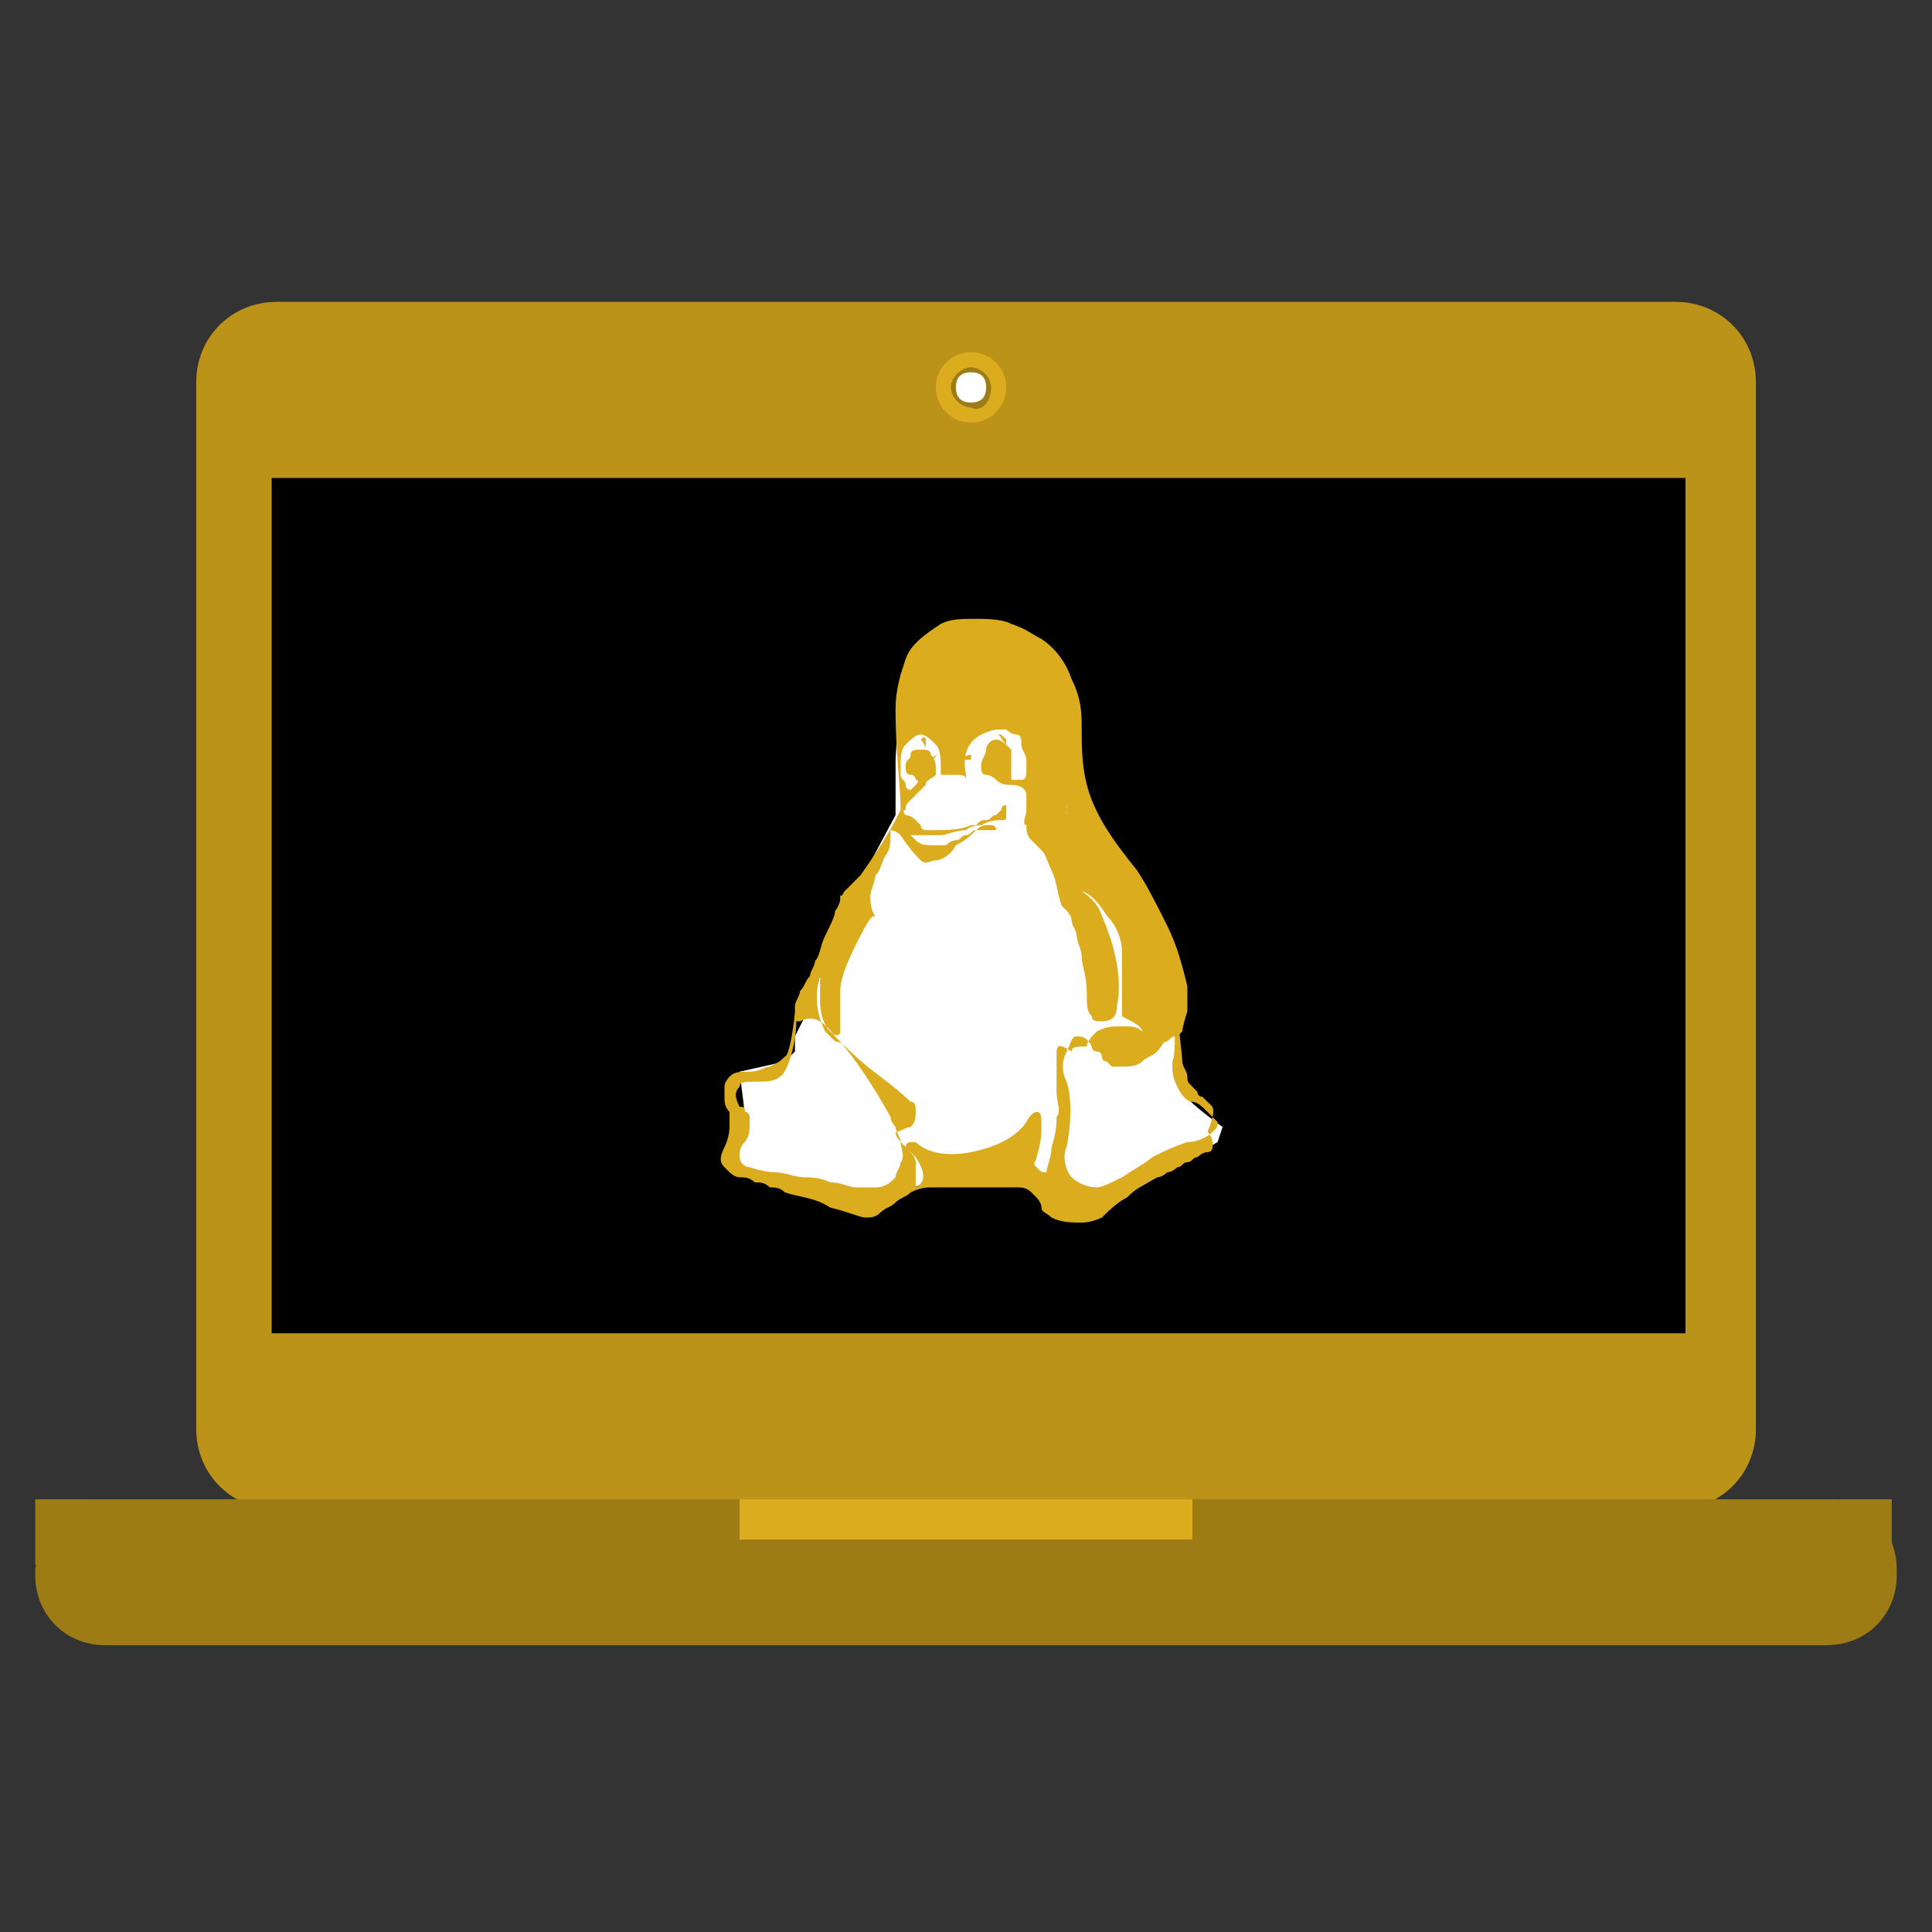 <?xml version="1.0" encoding="utf-8"?>
<!-- Generator: Adobe Illustrator 26.0.1, SVG Export Plug-In . SVG Version: 6.00 Build 0)  -->
<svg version="1.1" id="Calque_1" xmlns="http://www.w3.org/2000/svg" xmlns:xlink="http://www.w3.org/1999/xlink" x="0px" y="0px"
	 viewBox="0 0 38.4 38.4" style="enable-background:new 0 0 38.4 38.4;" xml:space="preserve">
<rect x="0" y="0" width="38.4" height="38.4" fill="#333333" stroke="none"/>
<style type="text/css">
	.st0{fill:#bb9318;}
	.st1{fill:#9d7c16;}
	.st2{fill:#dbac1d;}
	.st3{fill:#FFFFFF;}
</style>
<g>
	<path class="st0" d="M5.5,6h27.8c0.9,0,1.6,0.7,1.6,1.6v20.8c0,0.9-0.7,1.6-1.6,1.6H5.5c-0.9,0-1.6-0.7-1.6-1.6V7.6
		C3.9,6.7,4.6,6,5.5,6z"/>
	<rect x="5.4" y="9.5" width="28.1" height="17"/>
	<path class="st1" d="M2.1,29.8h34.2c0.8,0,1.4,0.6,1.4,1.4v0.1c0,0.8-0.6,1.4-1.4,1.4H2.1c-0.8,0-1.4-0.6-1.4-1.4v-0.1
		C0.8,30.4,1.4,29.8,2.1,29.8z"/>
	<rect x="0.7" y="29.8" class="st1" width="36.9" height="1.3"/>
	<rect x="14.7" y="29.8" class="st2" width="9" height="0.8"/>
	<circle class="st2" cx="19.3" cy="7.7" r="0.7"/>
	<path class="st1" d="M19.7,7.7c0-0.2-0.2-0.4-0.4-0.4c-0.2,0-0.4,0.2-0.4,0.4s0.2,0.4,0.4,0.4C19.5,8.2,19.7,8,19.7,7.7"/>
	<path class="st3" d="M19.6,7.7c0-0.2-0.1-0.3-0.3-0.3c-0.2,0-0.3,0.1-0.3,0.3C19,7.9,19.1,8,19.3,8C19.5,8,19.6,7.9,19.6,7.7"/>
</g>
<g>
	<g>
		<path class="st3" d="M17.9,13.4l-0.1,1.7v1.1L17,17.7l-0.5,0.8l-0.3,1.3l-0.4,0.8v0.3l-0.2,0.2l-0.9,0.2l0.1,0.8L14.6,23l0.2,0.2
			l2.7,0.7l1.8-0.8l1.6,0.3l0.7,0.5l0.7-0.1l1.9-1.1l0.1-0.3c0,0-1-0.7-0.9-0.9c0.1-0.2,0-1.2,0-1.2c-0.9-0.7-0.6-1.5-0.8-2.2
			l-1.6-2.5l-0.2-2.2l-0.5-0.3l-1,0L17.9,13.4z"/>
		<g>
			<path class="st2" d="M18.5,15.1C18.5,15.2,18.5,15.2,18.5,15.1C18.6,15.2,18.6,15.1,18.5,15.1c0.1-0.1,0.1-0.1,0.2-0.1
				c0,0,0,0-0.1,0C18.6,15.1,18.5,15.1,18.5,15.1z"/>
			<path class="st2" d="M19.1,15.1c0,0,0.1,0,0.1,0c0,0,0.1,0,0.1,0c0,0,0,0,0-0.1C19.3,15,19.2,15,19.1,15.1z"/>
			<path class="st2" d="M24,21.9c0,0,0,0-0.1-0.1c-0.1,0-0.1-0.1-0.1-0.1c0,0-0.1-0.1-0.1-0.1c-0.1-0.1-0.1-0.1-0.1-0.2
				c0-0.1-0.1-0.2-0.1-0.3c0-0.1-0.1-0.9-0.1-1c-0.1,0.1,0,0.8-0.1,1c0,0.2,0,0.3,0.1,0.5c0.1,0.2,0.2,0.3,0.3,0.3
				c0.1,0,0.2,0.1,0.3,0.2s0.1,0.1,0.2,0.2c0,0.1,0,0.1-0.1,0.2c-0.1,0.1-0.3,0.2-0.5,0.2c-0.3,0.1-0.5,0.2-0.7,0.3
				c-0.1,0.1-0.3,0.2-0.6,0.4c-0.2,0.1-0.4,0.2-0.5,0.2c-0.2,0-0.4-0.1-0.5-0.2s-0.2-0.4-0.1-0.6c0.1-0.5,0.1-1,0-1.3
				c-0.1-0.2-0.1-0.4,0-0.6s0.1-0.3,0.2-0.3c0.1,0,0.2,0,0.3,0.2c0,0,0,0.1,0.1,0.1s0.1,0.1,0.1,0.1c0,0,0,0.1,0.1,0.1
				c0,0,0.1,0.1,0.1,0.1c0.1,0,0.1,0,0.2,0c0.1,0,0.3,0,0.4-0.1c0.1-0.1,0.2-0.1,0.3-0.2c0.1-0.1,0.1-0.2,0.2-0.2
				c0.1-0.1,0.1-0.1,0.2-0.1c0,0,0.1-0.1,0.1-0.1c0-0.1,0.1-0.4,0.1-0.4s0-0.3,0-0.5c-0.1-0.4-0.2-0.8-0.4-1.2
				c-0.2-0.4-0.4-0.8-0.6-1.1c-0.4-0.5-0.7-0.9-0.9-1.4c-0.2-0.5-0.2-1-0.2-1.4c0-0.3,0-0.6-0.2-1c-0.1-0.3-0.3-0.6-0.6-0.8
				c-0.2-0.1-0.3-0.2-0.6-0.3c-0.2-0.1-0.5-0.1-0.7-0.1c-0.3,0-0.5,0-0.7,0.1c-0.3,0.2-0.6,0.4-0.7,0.7c-0.1,0.3-0.2,0.6-0.2,1
				c0,0.9,0.1,1.5,0.1,2c-0.1,0.2-0.3,0.6-0.8,1.3c-0.1,0.1-0.2,0.2-0.3,0.3c-0.1,0.1-0.1,0.3-0.2,0.4c0,0.1-0.1,0.3-0.2,0.5
				c-0.1,0.2-0.1,0.4-0.2,0.5c0,0.1-0.1,0.2-0.1,0.3c-0.1,0.1-0.1,0.2-0.2,0.3c0,0.1-0.1,0.2-0.1,0.3c0,0.1,0,0.2,0,0.2
				c0,0.1,0,0.1,0.1,0.1c0.2-0.1,0.4-0.1,0.7,0.3c0.2,0.2,0.6,0.7,1.1,1.6c0,0.1,0.1,0.2,0.1,0.2c0,0.1,0.1,0.2,0.1,0.3
				c0,0.1,0.1,0.3,0,0.4c0,0.1-0.1,0.2-0.1,0.3c-0.1,0.1-0.2,0.2-0.4,0.2c-0.1,0-0.2,0-0.4,0c-0.1,0-0.3-0.1-0.5-0.1
				c-0.2-0.1-0.4-0.1-0.5-0.1c-0.2,0-0.4-0.1-0.6-0.1s-0.5-0.1-0.5-0.1c-0.1,0-0.2-0.1-0.2-0.2c0-0.1,0-0.2,0.1-0.3
				c0.1-0.1,0.1-0.3,0.1-0.3c0,0,0-0.1,0-0.1s0-0.1,0-0.1s0-0.1-0.1-0.1c0-0.1,0-0.1-0.1-0.1c-0.1-0.2-0.1-0.3,0-0.4
				c0-0.1,0.1-0.1,0.3-0.1c0.2,0,0.4,0,0.5-0.1c0.2-0.1,0.4-1,0.3-1.3c0,0.1-0.1,0.9-0.2,0.9c-0.1,0.1-0.1,0.1-0.3,0.2
				c-0.1,0-0.2,0.1-0.4,0.1c-0.2,0-0.3,0-0.4,0.1c0,0-0.1,0.1-0.1,0.2c0,0.1,0,0.2,0,0.2c0,0.1,0,0.2,0.1,0.3c0,0.1,0,0.2,0,0.3
				c0,0,0,0.2-0.1,0.4c-0.1,0.2-0.1,0.3,0,0.4c0,0,0.1,0.1,0.1,0.1s0.1,0.1,0.2,0.1c0.1,0,0.2,0,0.3,0.1c0.1,0,0.2,0,0.3,0.1
				c0.1,0,0.2,0,0.3,0.1c0.3,0.1,0.6,0.1,0.9,0.3c0.4,0.1,0.6,0.2,0.7,0.2c0.1,0,0.2,0,0.3-0.1c0.1-0.1,0.2-0.1,0.3-0.2
				c0.1-0.1,0.2-0.1,0.3-0.2c0.2-0.1,0.3-0.1,0.5-0.1c0.1,0,0.2,0,0.4,0c0.2,0,0.3,0,0.4,0c0.4,0,0.6,0,0.8,0c0.1,0,0.2,0,0.3,0.1
				s0.1,0.1,0.1,0.1c0,0,0.1,0.1,0.1,0.2c0,0.1,0.1,0.1,0.2,0.2c0.2,0.1,0.4,0.1,0.6,0.1s0.4-0.1,0.4-0.1c0.1-0.1,0.3-0.3,0.5-0.4
				c0.2-0.2,0.4-0.3,0.6-0.4c0,0,0.1,0,0.2-0.1c0.1,0,0.2-0.1,0.2-0.1c0.1,0,0.1-0.1,0.2-0.1c0.1,0,0.1-0.1,0.2-0.1
				c0,0,0.1-0.1,0.2-0.1c0.1,0,0.1-0.1,0.1-0.1c0,0,0-0.1,0-0.1c0,0,0-0.1-0.1-0.2C24.2,22,24.1,22,24,21.9z M20.8,15.8
				C20.8,15.8,20.8,15.8,20.8,15.8C20.8,15.8,20.8,15.8,20.8,15.8C20.8,15.9,20.8,15.9,20.8,15.8c0.1,0.1,0.1,0.1,0.1,0.1
				c0,0,0,0,0.1,0.1c0,0,0.1,0,0.1,0c0,0,0.1,0,0.1,0c0,0,0,0,0,0.1c0,0,0,0.1,0,0.1c0,0-0.1,0.1-0.1,0.1c-0.1,0-0.2-0.1-0.3-0.2
				C20.7,16,20.7,15.9,20.8,15.8z M20,13.3C20,13.3,20,13.3,20,13.3c0-0.1,0-0.1,0-0.1c0,0,0-0.1,0-0.1c0,0,0,0,0.1,0
				c0,0,0.1,0,0.2,0.1c0,0,0,0,0.1,0c0,0,0,0,0.1,0s0,0,0,0c0,0,0,0-0.1,0c0,0-0.1,0-0.1,0c0,0-0.1,0-0.1,0c0,0-0.1,0-0.1,0.1
				c0,0-0.1,0-0.1,0.1c0,0,0,0-0.1,0C19.9,13.4,19.9,13.4,20,13.3C19.9,13.4,19.9,13.4,20,13.3z M16.8,18.2
				C16.9,18.1,16.9,18.1,16.8,18.2c0.1-0.1,0.1-0.1,0.1-0.2c0,0,0-0.1,0-0.1c0,0,0,0,0,0c0,0,0,0,0,0c0,0,0,0,0,0s0,0,0,0
				c0,0,0,0,0,0c0,0,0,0,0,0c0,0,0,0,0,0s0,0,0,0C17,18.1,16.9,18.2,16.8,18.2C16.9,18.2,16.8,18.2,16.8,18.2
				C16.8,18.2,16.8,18.2,16.8,18.2z M21,21.7c0,0.2,0.1,0.4,0,0.5c0,0.1,0,0.3-0.1,0.6c0,0.2-0.1,0.4-0.1,0.5c-0.1,0-0.1,0-0.2-0.1
				s0-0.1,0-0.2c0.1-0.3,0.1-0.5,0.1-0.6c0-0.2,0-0.3-0.1-0.3c0,0-0.1,0-0.2,0.2c-0.2,0.3-0.6,0.5-1.1,0.6c-0.5,0.1-0.9,0-1.1-0.2
				c0,0-0.1,0-0.1,0c0,0-0.1,0-0.1,0.1c0,0,0,0,0,0c0,0,0,0,0.1,0.1c0,0,0.1,0.1,0.1,0.1c0.2,0.3,0.2,0.5,0,0.6c0-0.2,0-0.3,0-0.5
				c0-0.1-0.1-0.2-0.2-0.3c-0.1-0.1-0.2-0.2-0.2-0.3c0.1,0,0.2-0.1,0.3-0.1c0.1-0.1,0.1-0.2,0.1-0.3c0-0.1,0-0.2-0.1-0.2
				c0,0-0.2-0.2-0.6-0.5c-0.4-0.3-0.6-0.5-0.7-0.6c0,0-0.1-0.1-0.2-0.1c-0.1-0.1-0.1-0.1-0.2-0.2c-0.2-0.4-0.2-0.8-0.1-1.1l0,0
				c0,0,0,0,0,0.1c0,0.1,0,0.2,0,0.4c0,0.3,0.1,0.5,0.2,0.6c0.1,0.1,0.2,0.1,0.2,0c0,0,0-0.2,0-0.4c0-0.2,0-0.4,0-0.4
				c0-0.2,0.1-0.5,0.3-0.9c0.2-0.4,0.3-0.6,0.4-0.6c-0.1-0.1-0.1-0.3-0.1-0.4c0-0.1,0.1-0.3,0.1-0.4c0.1-0.1,0.1-0.2,0.2-0.4
				c0.1-0.1,0.1-0.3,0.1-0.4c0,0,0-0.1,0-0.1c0,0,0.1,0,0.2,0.1c0.2,0.3,0.3,0.4,0.4,0.5c0.1,0.1,0.2,0,0.3,0s0.3-0.1,0.4-0.3
				c0.2-0.1,0.3-0.2,0.4-0.3c0,0,0,0,0.1,0c0,0,0,0,0.1,0s0,0,0.1,0c0,0,0,0,0.1,0c0,0,0,0,0,0c0,0,0,0,0,0s0,0,0,0
				c0,0,0-0.1-0.1-0.1c0,0-0.1,0-0.1,0c0,0-0.1,0-0.2,0.1c-0.1,0-0.1,0.1-0.2,0.1c-0.1,0-0.1,0.1-0.2,0.1c-0.1,0-0.2,0.1-0.2,0.1
				c-0.1,0-0.2,0-0.2,0c-0.2,0-0.3,0-0.4-0.1c-0.1-0.1-0.1-0.1-0.1-0.1c0,0,0,0,0.1,0c0.2,0,0.4,0,0.5,0c0.1,0,0.3-0.1,0.5-0.1
				c0,0,0.1-0.1,0.3-0.1c0.2-0.1,0.3-0.1,0.4-0.1c0.1,0,0.1,0,0.1-0.1c0,0,0-0.1,0-0.1c0,0,0,0,0-0.1c0,0-0.1,0-0.1,0.1
				c0,0-0.1,0.1-0.1,0.1c-0.1,0-0.1,0.1-0.2,0.1c-0.1,0-0.1,0-0.2,0.1c-0.1,0-0.1,0-0.1,0c-0.2,0.1-0.5,0.1-0.7,0.1
				c-0.1,0-0.2,0-0.2,0c-0.1,0-0.1-0.1-0.1-0.1s-0.1-0.1-0.1-0.1s-0.1-0.1-0.2-0.1c0,0-0.1-0.1,0-0.1c0-0.1,0-0.1,0.1-0.2
				c0,0,0,0,0.1-0.1s0.1-0.1,0.2-0.2c0-0.1,0.1-0.1,0.2-0.2c0,0,0-0.1,0-0.1c0-0.1,0-0.2-0.1-0.3c0-0.1-0.1-0.1-0.2-0.1
				c-0.1,0-0.2,0-0.2,0.1c0,0.1-0.1,0.1-0.1,0.2c0,0.1,0,0.2,0.1,0.2s0.1,0.1,0.1,0.1c0,0,0.1,0,0,0.1c0,0-0.1,0.1-0.1,0.1
				c0,0-0.1,0-0.1-0.1c0-0.1-0.1-0.1-0.1-0.2c0-0.1,0-0.2,0-0.2c0-0.1,0-0.3,0.1-0.4s0.2-0.2,0.3-0.2c0.1,0,0.2,0.1,0.3,0.2
				c0.1,0.1,0.1,0.3,0.1,0.6c0,0,0,0,0.1,0c0.1,0,0.1,0,0.2,0c0.1,0,0.2,0,0.2,0.1c0,0,0,0,0-0.1c-0.1-0.5,0.1-0.8,0.6-0.9
				c0.1,0,0.1,0,0.2,0c0,0,0.1,0.1,0.2,0.1c0.1,0,0.1,0.1,0.1,0.2c0,0.1,0.1,0.2,0.1,0.3c0,0,0,0.1,0,0.2c0,0.1,0,0.2-0.1,0.2
				c-0.1,0-0.2,0-0.2,0c0,0,0-0.1,0-0.2c0-0.1,0-0.2,0-0.4c-0.1-0.1-0.2-0.2-0.3-0.2c-0.1,0-0.2,0.1-0.2,0.2c0,0.1-0.1,0.2-0.1,0.3
				c0,0.1,0,0.2,0.1,0.2c0,0,0.1,0,0.2,0.1c0.1,0.1,0.2,0.1,0.3,0.1c0.2,0,0.3,0.1,0.3,0.2c0,0.1,0,0.2,0,0.3s-0.1,0.3,0,0.3
				c0,0.1,0,0.2,0.1,0.3s0.1,0.1,0.2,0.2c0.1,0.1,0.1,0.2,0.2,0.4c0.1,0.2,0.1,0.4,0.2,0.7c0,0,0,0,0,0c0,0,0.1,0.1,0.1,0.1
				s0.1,0.1,0.1,0.2c0,0.1,0.1,0.2,0.1,0.3c0,0.1,0.1,0.3,0.1,0.4c0,0.2,0.1,0.4,0.1,0.7c0,0.3,0,0.4,0.1,0.5c0,0.1,0.1,0.1,0.2,0.1
				c0.2,0,0.3-0.1,0.3-0.3c0.1-0.5,0-1.1-0.3-1.8c-0.1-0.3-0.3-0.4-0.4-0.5c0.2,0.1,0.3,0.2,0.5,0.5c0.2,0.2,0.3,0.5,0.3,0.7
				c0,0,0,0.1,0,0.2c0,0.1,0,0.1,0,0.2c0,0,0,0.1,0,0.1c0,0.1,0,0.1,0,0.1c0,0,0,0.1,0,0.1c0,0.1,0,0.1,0,0.1c0,0,0,0.1,0,0.1
				c0,0.1,0,0.1,0,0.2c0,0.1,0,0.1,0,0.2c0.2,0.1,0.4,0.2,0.4,0.3c-0.1-0.1-0.2-0.1-0.4-0.1c-0.2,0-0.3,0-0.5,0.1
				c-0.1,0.1-0.2,0.2-0.2,0.3c-0.2,0-0.3,0-0.3,0.1C21,20.7,21,20.8,21,21C21,21.2,21,21.4,21,21.7z M18.3,14.7
				C18.3,14.7,18.3,14.6,18.3,14.7C18.3,14.6,18.3,14.6,18.3,14.7c0.1-0.1,0.1,0,0.1,0c0,0.1,0,0.1,0,0.2c0,0,0,0,0,0
				C18.4,14.9,18.4,14.8,18.3,14.7C18.4,14.7,18.4,14.7,18.3,14.7z M20,14.8L20,14.8C20,14.8,20,14.8,20,14.8
				c-0.1-0.1-0.1-0.2-0.2-0.2c0,0,0,0,0,0c0,0,0,0,0,0c0,0,0,0,0.1,0c0,0,0,0,0.1,0.1C20,14.7,20,14.7,20,14.8z"/>
		</g>
		<rect x="19.7" y="12.9" class="st2" width="0.7" height="0.7"/>
		<rect x="20.6" y="15.7" class="st2" width="0.6" height="0.7"/>
		<rect x="16.7" y="17.8" class="st2" width="0.3" height="0.5"/>
	</g>
</g>
</svg>
